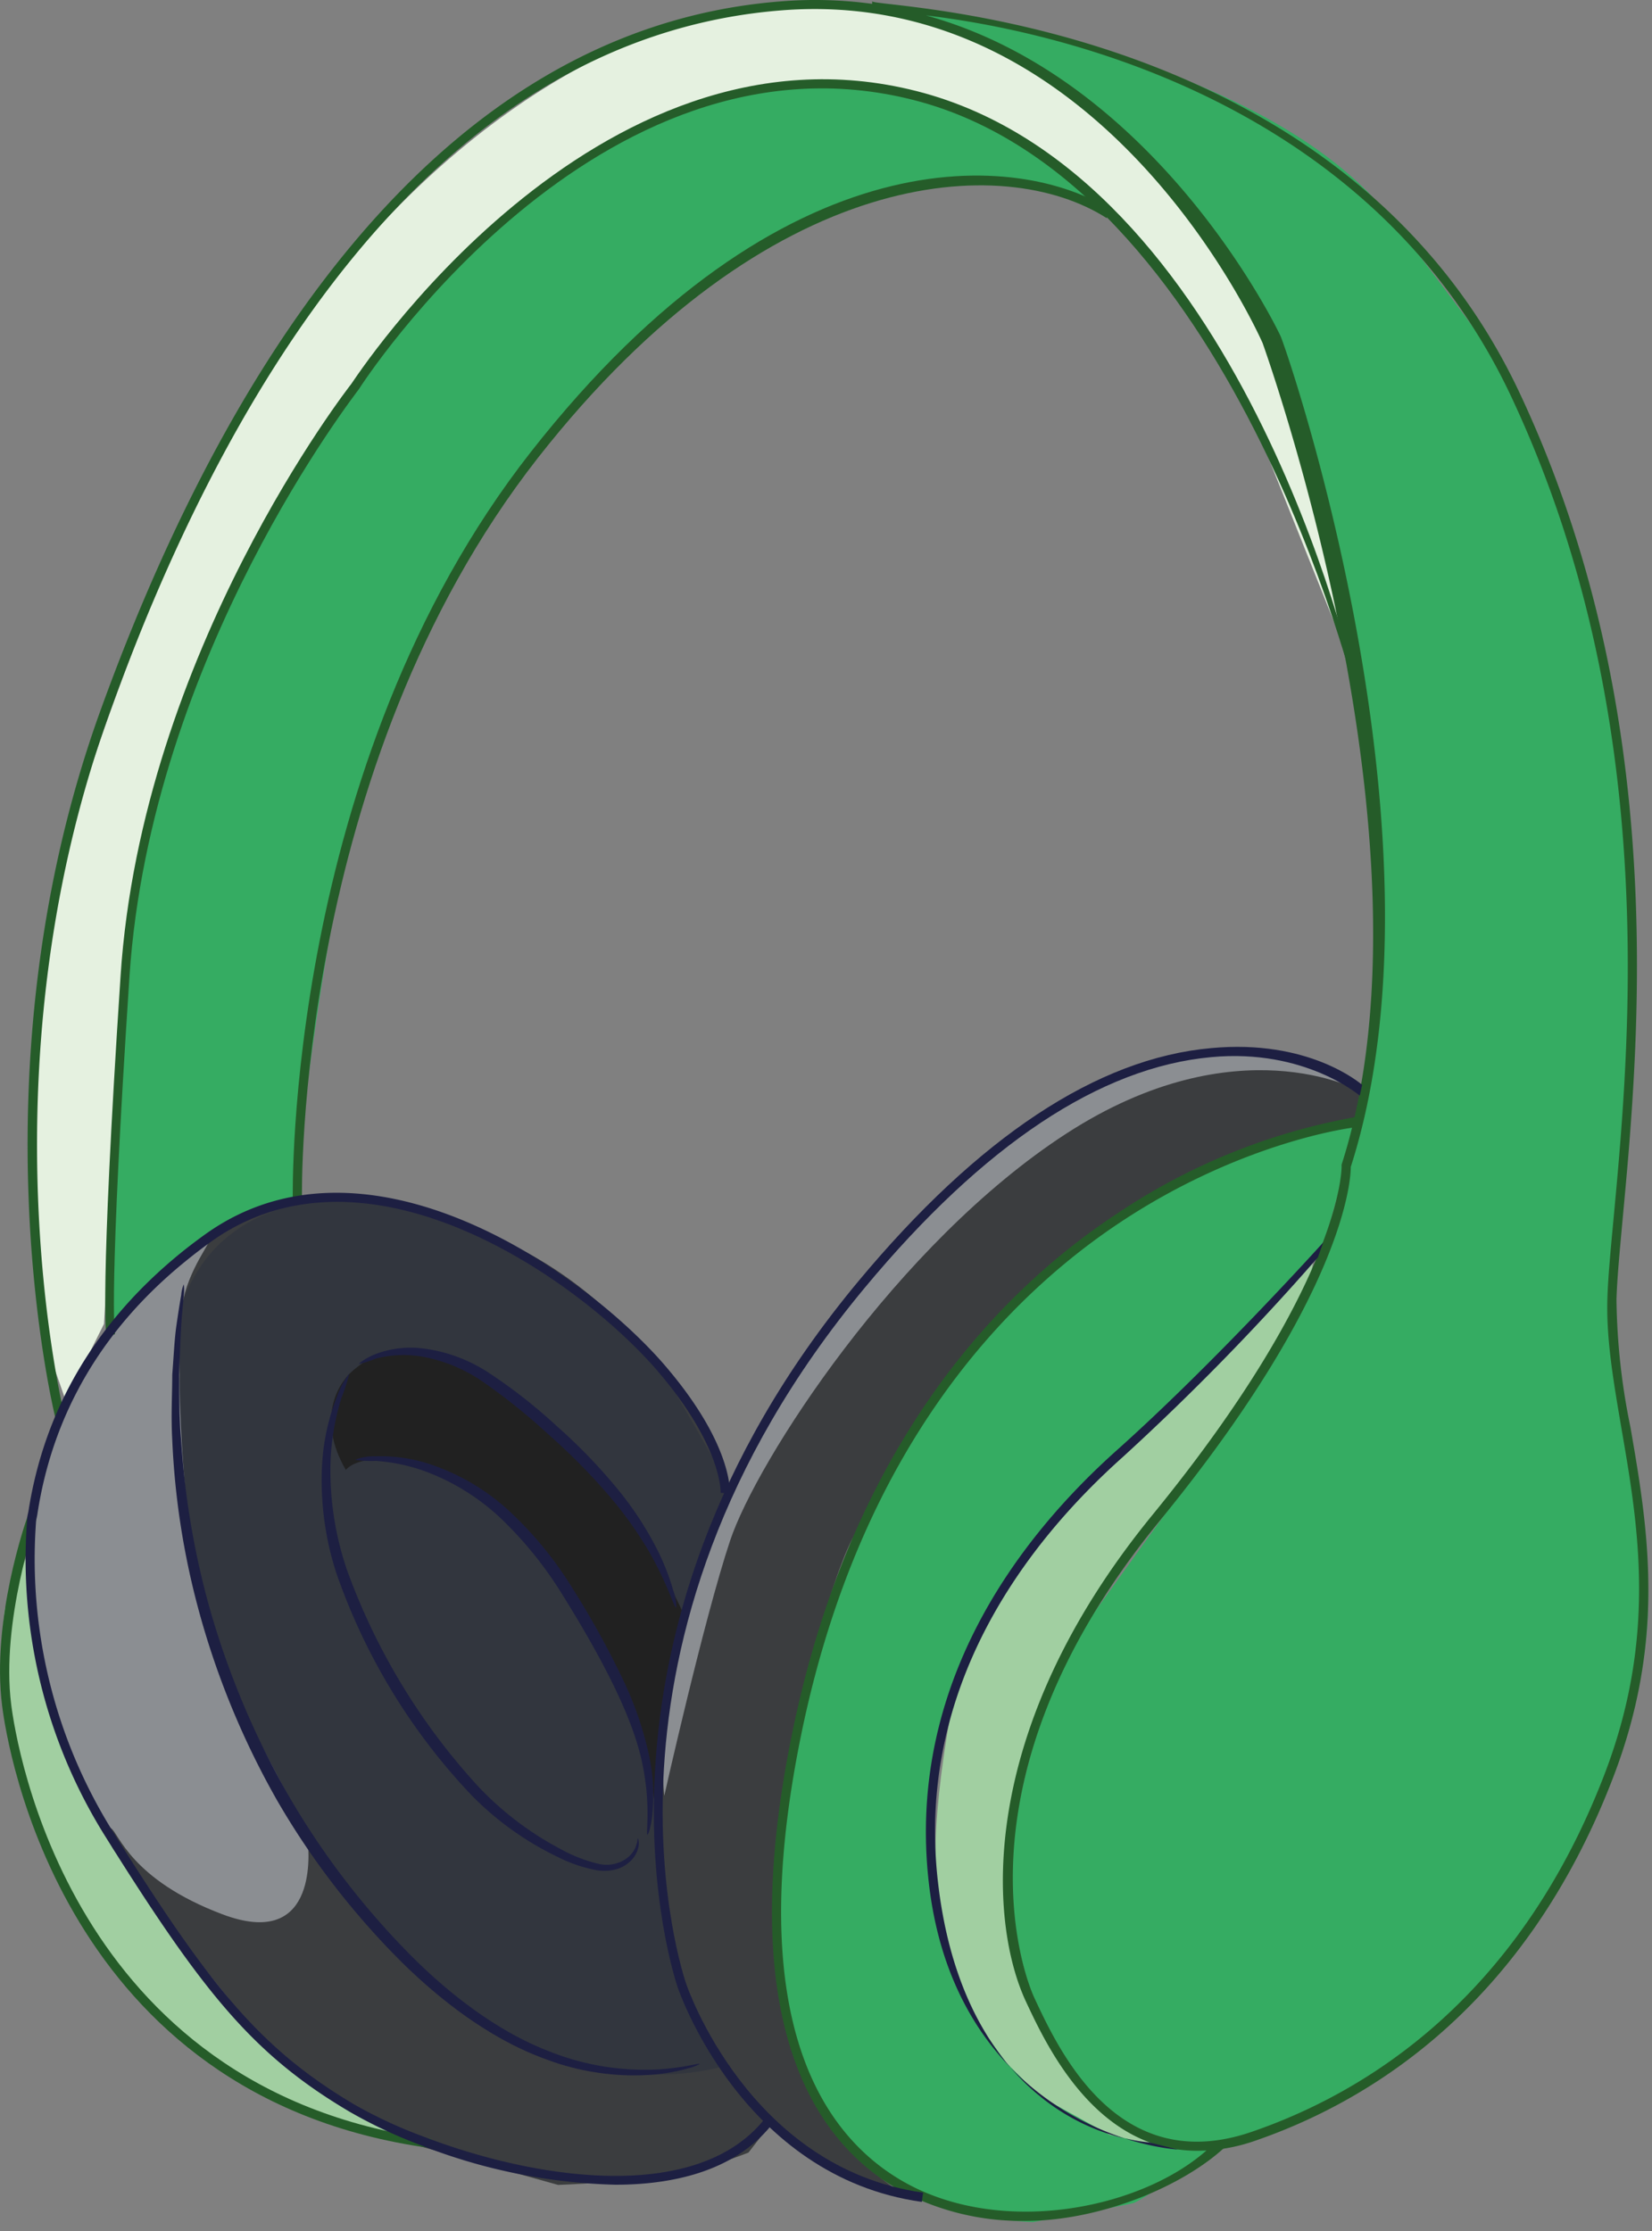 <svg width="180" height="243" fill="none" xmlns="http://www.w3.org/2000/svg"><rect width="100%" height="100%" fill="#808080" stroke="none"/><g clip-path="url(#clip0)"><path d="M7.16 152.55l4.17-8.35 2.09-34.43s0-31.31 24-66.26S87.77 9.07 87.77 9.07s21.911 1 32.351 13.31a153.119 153.119 0 0 1 16.17 22.69l9.91 24.78s-1.56-19.56-7.3-31.56-15.91-24.78-24.26-29.74c-8.35-4.96-21.39-11.74-38.87-6.52-17.48 5.22-34.7 19.3-47.22 39.39C16.03 61.51 7.16 92.29 7.16 92.29a307.984 307.984 0 0 0-3.65 30.78 86.511 86.511 0 0 0 1.82 24.26l1.83 5.22z" fill="#E5F1E0"/><path d="M147.77 122.81s-13.57-.52-35.48 17.48c-21.91 18-26.87 57.13-26.87 57.13s-1 15.65 0 22.69c1 7.04 8.61 16.7 15.13 19.31a35.734 35.734 0 0 0 12 2.61s10.18-1.83 11-2.09c.82-.26 8.87-5.74 8.87-5.74l-8.09-.78s-26.09-7.31-23-38.87c0 0 2.61-12 7-19.57 4.39-7.57 19.82-22.69 19.82-22.69l12.79-12.78 3.39-4.18 3.44-12.52z" fill="#35AC62"/><path d="M96.9.46s40.43 4.7 54.78 23.48c14.35 18.78 12.79 17.48 12.79 17.48s10.69 18.26 12.52 47 0 38.08 0 38.08l-1.09 16.4s1.31 15.65 2.61 21.39a44.802 44.802 0 0 1-1.82 25.56c-3.88 10.18-11.18 24.26-20.79 31.83-9.61 7.57-25.47 19.4-39.3 5-15.08-15.69-.09-47.28-.09-47.28l18-25 9.91-19s9.39-21.65 3.39-60.26-12.3-44.46-12.3-44.46S121.9 7.25 96.9.46z" fill="#35AC62"/><path d="M32.07 130.38s3.53-35.74 9-49.57a126.248 126.248 0 0 1 21.66-36.52c9.65-11.48 25.56-20.61 25.56-20.61s11-2.87 14.09-3.65c3.09-.78 12.78 1 12.78 1l5 1.31S106.07 8.51 87.81 9.03c-18.26.52-35 16.44-35 16.44S35.33 41.94 25.9 62.81c-9.43 20.87-11.47 37-11.47 37l-2.09 33.92-.26 10.43s8.25-9.61 19.99-13.78z" fill="#35AC62"/><path d="M143.071 136.9c0-.83-11.74 13-11.74 13s-10.69 9.13-17.21 16.44c-6.52 7.31-9.92 17.21-9.92 17.21s-3.13 14.09-2.08 23c1.05 8.91 4.43 13.86 4.43 13.86l3.07 4.24 3.65 3.65 7.6 4.21 6.78 1.53s-12.49-2.45-16.66-22 9.13-38.36 9.13-38.36l13.56-17.74s9.65-14.35 9.39-19.04zM3.25 168.68s1 11.48 2.08 15.39 6.53 17.22 7.31 17.74c.78.52 11.74 15.92 11.74 15.92l7 6.78 13 8.87s-22.7-3.65-34.7-23.22c-12-19.57-9.13-35-9.13-35l2.7-6.48z" fill="#A1CFA1"/><path d="M148.81 118.68s-13.82-9.13-31 .78-29.48 28.17-29.48 28.17-9.39 13.31-13.3 25.31c-3.91 12-2.91 35.74-2.91 35.74l3.65 11.47 6 8.87 7 6 10.18 4.18s-10.18-4.7-13.57-20.61c-3.39-15.91 4.18-44.87 7.57-51.13 3.39-6.26 9.91-17.74 18-25.57a102.444 102.444 0 0 1 18.26-13.56l9.91-4.18 9.13-2.08.56-3.39z" fill="#3B3D3F"/><path d="M20.47 136.25S1.16 150.46 3.12 172.38a67.62 67.62 0 0 0 14.21 35.87L29.9 223.9l14.61 9.52 16.3 4.56c4.32-.167 8.63-.557 12.91-1.17a50.89 50.89 0 0 0 7.83-2.35l2.74-3.52-4.7-68.09s-7.56-22.95-29.87-29.6c-22.31-6.65-29.25 3-29.25 3z" fill="#3B3D3F"/><path d="M78.77 225.07s-35.61 11.35-55.17-46.56c-19.56-57.91 21.13-47 21.13-47s20.74 6.39 28.56 19.7c7.82 13.31 6.26 11.6 6.26 11.6s-4.69 11-5.48 16.05c-.79 5.05-6.26 32.91 4.7 46.21z" fill="#32363E"/><path d="M37.68 160.11s1.57-2.34 8.61-.39c7.04 1.95 12.39 9.79 14.74 12.53 2.35 2.74 6.52 12.52 7.7 14.08 1.18 1.56 2.6 9.92 2.6 9.92l3.14-20.48s-8.78-20-21.79-25.83c-9.65-4.3-12.13-2.35-14.08-.78-1.95 1.57-4.05 5.52-.92 10.95z" fill="#212121"/><path d="M22.81 134.81c.5.25-2.34 3.26-3 7.57-.66 4.31-.26 24.91 3 34.82s10.44 20.87 10.7 23.09c.26 2.22.78 12-9.26 8.22-10.04-3.78-11.35-8.93-12.14-9.36-.79-.43-9.51-14.77-9.21-30.17.3-15.4 10.69-26.21 10.69-26.21s8.7-8.22 9.22-7.96zM148.03 118.77s-13.3-7.31-31.83 4.69c-18.53 12-33.78 35.74-36.65 44.35-2.87 8.61-7.17 27.78-7.17 27.78s-2.61-20.08 13.82-45.39c16.43-25.31 36.4-33.52 36.4-33.52s18.91-5.87 25.43 2.09z" fill="#8B8E92"/><path d="M31.9 130.56c0-.47-.87-47.14 25.93-81.32 27.6-35.2 53.46-32.61 63.28-26.33l-.54.84c-11.1-7.1-36.76-6-61.95 26.11-26.55 33.89-25.72 80.21-25.72 80.68l-1 .02zM46.83 233.96C6.7 228.41.77 190.13.23 185.79c-1.18-9.41 2.6-20.13 2.76-20.58l.95.33c0 .11-3.86 11-2.72 20.12.54 4.27 6.35 41.86 45.75 47.31l-.14.99z" fill="#255C29"/><path d="M11.59 145.53c0-.15-.78-4 1.55-39.27S38.06 42.09 38.29 41.8C38.52 41.51 64.68.95 99.9 9.93c35.219 8.98 47.589 63.61 47.709 64.16l.29 2.29c-.12-.55-13.81-56.66-48.33-65.48-34.52-8.82-60.21 31.08-60.46 31.48-.25.4-22.66 28.91-25 63.94-2.29 34.7-1.61 38.84-1.58 39l-.94.21z" fill="#255C29"/><path d="M130.439 234.26c-11.07 0-16.42-11.48-18.65-16.24-4-8.55-5.58-29.32 13.77-53 20.77-25.39 20.63-37.89 20.62-38V126.85c11.16-34.65-8.42-88.94-8.61-89.49-.16-.35-17.09-38.93-52.31-36.24-39.11 3-61.57 43.59-73.53 77.14-13.87 38.92-4.77 75.65-4.68 76l-1 .24c-.09-.37-9.27-37.38 4.71-76.59C22.9 44.12 45.57 3.15 85.21.14a46.1 46.1 0 0 1 9.82.28V.14c-.1.71 51 1.26 70.49 42.54 16.43 34.85 13.09 70.7 11.29 90-.34 3.72-.62 6.67-.68 8.88a72.191 72.191 0 0 0 1.52 13.88c1.86 10.79 4 23-1.95 38.33-9.58 24.82-26.52 35.14-39 39.42a19.168 19.168 0 0 1-6.26 1.07zm16.74-107.16c0 1.27-.54 13.77-20.85 38.59-23.83 29.13-14.06 51-13.63 51.91 2.73 5.86 9.14 19.57 23.65 14.61 12.32-4.22 29-14.38 38.43-38.84 5.81-15.05 3.73-27.13 1.89-37.8-.85-5-1.66-9.65-1.53-14.08.06-2.24.34-5.2.69-8.95 1.79-19.16 5.07-54.86-11.21-89.43-15.26-32.35-49.9-39.79-63.72-41.43 25.39 7 38.52 34.63 38.66 35 1.27 3.2 18.84 55.45 7.62 90.42z" fill="#255C29"/><path d="M128.369 234.14c-8.78-.8-24.79-7.68-27.18-29.19-2.39-21.51 9.83-37.46 20.51-47 10.68-9.54 22.38-22.51 22.48-22.63l-.58 1.63a270.042 270.042 0 0 1-21.24 21.73c-10.5 9.37-22.53 25-20.18 46.13 2.32 20.87 14.64 27.78 23.12 28.55l3.07.78z" fill="#1D1F42"/><path d="M111.72 241.9a27.94 27.94 0 0 1-13.6-3.29c-9-5-18.38-17.78-11.8-49.86 6.51-31.7 22.75-48.2 35.24-56.46a67.873 67.873 0 0 1 26.08-10.61l-.12 1.13c-.12 0-12.11 1.47-25.45 10.32-12.31 8.16-28.34 24.47-34.77 55.8-6.46 31.49 2.59 43.91 11.31 48.79 10.77 6 26.17 2.79 33.25-3.86l1.69-.07c-4.65 4.37-13.71 8.11-21.83 8.11z" fill="#255C29"/><path d="M100.44 239.83c-19.65-2.75-26.56-23.22-26.62-23.43-.06-.21-13-37.49 19.65-76.78 13.13-15.78 26.08-24.35 38.49-25.46 10.64-1 16.21 3.81 16.46 4l-.26 1.17c-.06 0-5.93-5.13-16.15-4.19-12.12 1.1-24.83 9.54-37.77 25.1-32.29 38.83-19.61 75.45-19.48 75.82.07.21 6.8 20.09 25.82 22.76l-.14 1.01z" fill="#1D1F42"/><path d="M67.04 237.96a62.107 62.107 0 0 1-21.36-4.37 51.693 51.693 0 0 1-7.64-3.61c-10.57-6.26-16-13.06-26.78-30.3a56.82 56.82 0 0 1-8.29-34.37c0-.17.1-.51.15-.83 1.74-11 7.27-20.39 16.43-27.89.89-.73 1.84-1.45 2.8-2.14 17.6-12.63 41.27 4.09 50 14.16 7.49 8.67 7.18 13.85 7.17 14.06l-1-.07h.5-.5s.24-5-6.92-13.33c-8.51-9.85-31.59-26.24-48.64-14-.94.68-1.87 1.39-2.75 2.11-9 7.3-14.4 16.5-16.1 27.3a8.951 8.951 0 0 1-.17.89 55.932 55.932 0 0 0 8.17 33.62c10.72 17.09 16.05 23.81 26.44 30a50.654 50.654 0 0 0 7.49 3.49c12.61 4.85 29.94 7.28 37.25-1.86l.78.63c-3.79 4.72-10.08 6.51-17.03 6.51z" fill="#1D1F42"/><path d="M76.24 224.8c0-.12-1.58.4-4.48.6a28.092 28.092 0 0 1-12-2c-4.84-1.86-10-5.43-14.87-10.29a85.778 85.778 0 0 1-13.56-17.73 90.94 90.94 0 0 1-8.6-20.62 88.993 88.993 0 0 1-3-18c-.24-2.61-.16-5-.22-7 .09-2.07.14-3.86.23-5.32.09-1.46.23-2.59.28-3.36a4.343 4.343 0 0 0 0-1.19 3.643 3.643 0 0 0-.27 1.15c-.14.76-.32 1.89-.53 3.35-.21 1.46-.29 3.26-.45 5.35 0 2.09-.15 4.47 0 7.11a84.606 84.606 0 0 0 2.81 18.28 88.91 88.91 0 0 0 8.63 21 84.309 84.309 0 0 0 13.84 17.85c5 4.9 10.36 8.49 15.38 10.29a27.051 27.051 0 0 0 12.37 1.64 20.647 20.647 0 0 0 3.34-.67c.386-.092.757-.24 1.1-.44z" fill="#1D1F42"/><path d="M69.48 200.22s0 .27-.14.71a2.853 2.853 0 0 1-1.16 1.55 3.75 3.75 0 0 1-3 .52 16.05 16.05 0 0 1-4-1.55 34.463 34.463 0 0 1-9-6.79 70.149 70.149 0 0 1-14.38-23.68 33.524 33.524 0 0 1-1.8-11.14 26.54 26.54 0 0 1 1.19-7.53c.346-.885.64-1.79.88-2.71a8.496 8.496 0 0 0-1.36 2.53 23.79 23.79 0 0 0-1.63 7.68 32.69 32.69 0 0 0 1.57 11.54 67.066 67.066 0 0 0 14.7 24.16 33.33 33.33 0 0 0 9.46 6.77 15.668 15.668 0 0 0 4.3 1.44c.64.092 1.29.062 1.92-.09a3.651 3.651 0 0 0 1.46-.74c.599-.472.996-1.155 1.11-1.91.04-.52-.09-.77-.12-.76zM73.68 175.11a4.997 4.997 0 0 0-.32-1.87 25.55 25.55 0 0 0-1.93-4.81 36.24 36.24 0 0 0-4.27-6.4 59.449 59.449 0 0 0-6.54-6.74 56.785 56.785 0 0 0-7.4-5.79 16.86 16.86 0 0 0-7.32-2.65 10.8 10.8 0 0 0-5.19.72c-1.14.5-1.65 1-1.61 1 .608-.139 1.204-.33 1.78-.57a12.011 12.011 0 0 1 4.92-.27 16.93 16.93 0 0 1 6.77 2.74 66.398 66.398 0 0 1 7.17 5.75 68.625 68.625 0 0 1 6.49 6.54 43.013 43.013 0 0 1 4.39 6.07c2.16 3.73 2.84 6.35 3.06 6.28z" fill="#1D1F42"/><path d="M70.56 199.85s.12-.18.22-.55c.147-.547.247-1.106.3-1.67.209-2.074.104-4.167-.31-6.21a37.724 37.724 0 0 0-3-8.71 95.796 95.796 0 0 0-5.45-9.81 40.002 40.002 0 0 0-7.23-8.68 23.94 23.94 0 0 0-8-4.66 17.225 17.225 0 0 0-6.16-.94 5.65 5.65 0 0 0-2.25.38c.744.114 1.498.154 2.25.12a19.6 19.6 0 0 1 5.85 1.31 24.43 24.43 0 0 1 7.51 4.69 41.504 41.504 0 0 1 6.93 8.48c4.16 6.66 7.52 13 8.66 18 1.14 5 .43 8.23.68 8.25z" fill="#1D1F42"/></g><defs><clipPath id="clip0"><path fill="#fff" d="M0 0h179.61v242.03H0z"/></clipPath></defs></svg>